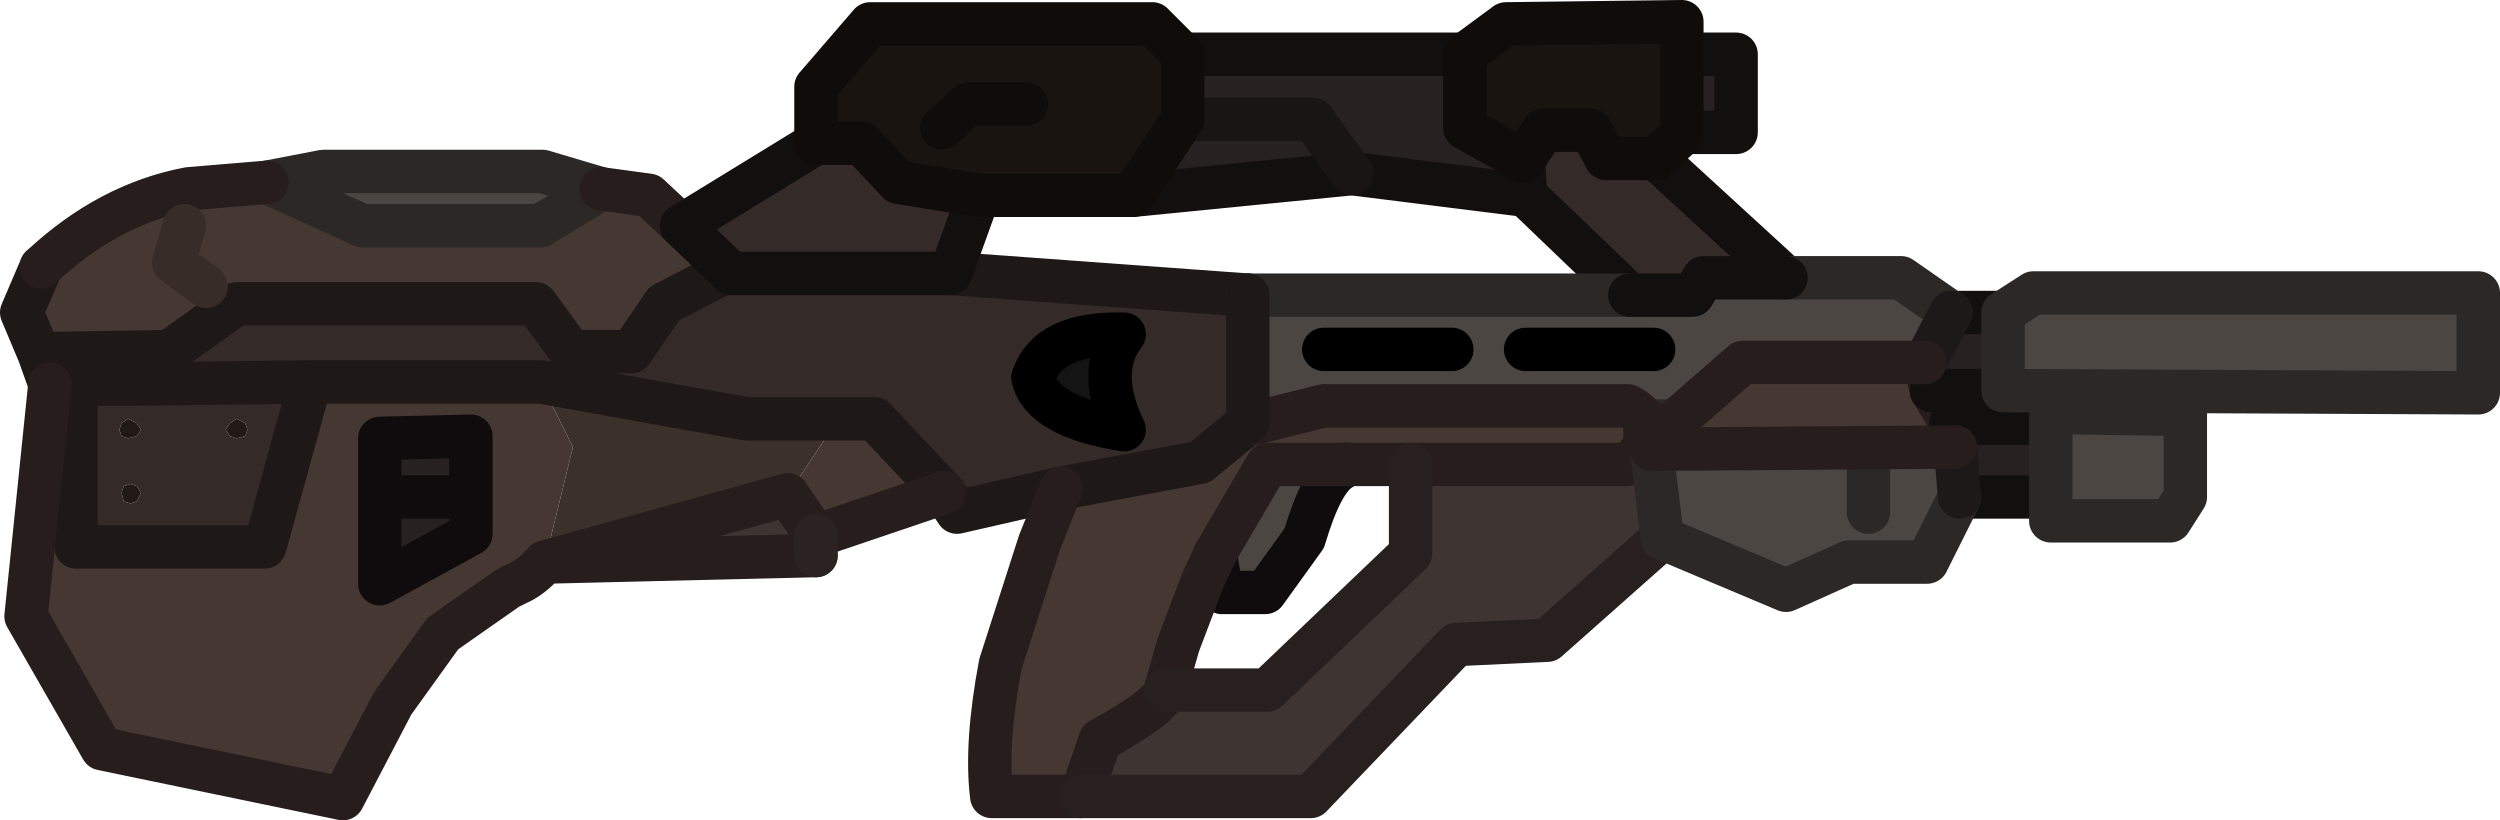 <?xml version="1.0" encoding="UTF-8" standalone="no"?>
<svg xmlns:ffdec="https://www.free-decompiler.com/flash" xmlns:xlink="http://www.w3.org/1999/xlink" ffdec:objectType="shape" height="18.9px" width="57.6px" xmlns="http://www.w3.org/2000/svg">
  <g transform="matrix(1.0, 0.0, 0.0, 1.0, 25.65, 8.1)">
    <path d="M12.4 2.25 L12.65 4.3 10.0 6.65 7.9 6.75 4.55 10.25 -0.75 10.25 -0.3 8.95 Q1.15 8.15 1.2 7.8 L3.55 7.8 6.85 4.65 6.85 2.6 11.85 2.6 12.0 2.5 12.25 2.15 12.25 1.6 12.95 1.6 12.4 2.25 M-6.85 4.25 L-6.85 4.7 -13.1 4.85 -7.5 3.3 -6.85 4.25" fill="#3e3431" fill-rule="evenodd" stroke="none"/>
    <path d="M8.1 -6.85 L8.1 -5.15 9.45 -4.4 9.5 -3.6 5.5 -4.1 0.45 -3.6 1.6 -5.35 1.6 -6.85 8.1 -6.85 M13.1 -5.05 L13.1 -6.85 14.35 -6.85 14.35 -5.05 13.1 -5.05 M1.6 -5.35 L4.6 -5.35 5.5 -4.1 4.6 -5.35 1.6 -5.35 M19.3 -0.9 L20.5 -0.9 20.5 0.9 18.85 0.9 18.7 0.25 19.3 -0.9 M19.3 1.65 L21.55 1.65 21.6 1.65 21.6 3.35 19.5 3.35 19.4 2.2 19.3 1.65 M-14.8 3.35 L-14.8 4.2 -16.9 5.35 -16.9 3.35 -14.8 3.35 -16.9 3.35 -16.9 2.0 -14.8 1.95 -14.8 3.35" fill="#272121" fill-rule="evenodd" stroke="none"/>
    <path d="M-19.5 -3.9 L-18.2 -4.15 -13.15 -4.15 -11.8 -3.75 -13.2 -2.9 -17.3 -2.9 -19.5 -3.9 M5.35 2.6 L5.25 2.7 Q4.8 2.95 4.4 4.3 L3.5 5.55 2.5 5.55 2.35 4.65 3.55 2.6 5.35 2.6" fill="#4b4642" fill-rule="evenodd" stroke="none"/>
    <path d="M18.85 0.9 L19.3 1.65 19.4 2.2 12.4 2.25 12.95 1.6 14.5 0.25 18.7 0.25 18.85 0.9 M-0.75 10.25 L-2.8 10.25 Q-2.95 9.05 -2.6 7.2 L-1.7 4.4 -1.2 3.15 2.0 2.55 3.1 1.65 3.25 1.65 4.85 1.25 11.85 1.25 Q12.15 1.4 12.25 1.6 L12.25 2.15 12.0 2.5 11.85 2.6 6.85 2.6 5.35 2.6 3.55 2.6 2.35 4.65 2.05 5.3 1.5 6.75 1.2 7.8 Q1.15 8.15 -0.3 8.95 L-0.75 10.25 M-3.9 3.25 L-6.85 4.25 -7.5 3.3 -6.6 1.95 -8.45 1.55 -5.5 1.55 -3.9 3.25 M-13.1 4.85 Q-13.4 5.2 -13.75 5.35 L-13.95 5.45 -15.45 6.5 -16.6 8.1 -17.75 10.3 -23.3 9.15 -25.05 6.1 -24.5 0.75 -23.9 0.75 -23.9 4.5 -19.55 4.5 -18.5 0.7 -13.2 0.7 -12.45 2.2 -13.1 4.85 M-24.75 0.05 L-25.15 -0.9 -24.7 -1.95 Q-23.15 -3.4 -21.3 -3.75 L-19.5 -3.9 -17.3 -2.9 -13.2 -2.9 -11.8 -3.75 -10.7 -3.6 -9.95 -2.9 -8.8 -1.8 -9.0 -1.8 -10.35 -1.1 -11.1 0.0 -12.5 0.0 -13.3 -1.1 -20.2 -1.1 -21.75 0.0 -24.75 0.05 M-16.9 3.35 L-16.9 5.35 -14.8 4.2 -14.8 3.35 -14.8 1.95 -16.9 2.0 -16.9 3.35" fill="#453832" fill-rule="evenodd" stroke="none"/>
    <path d="M0.25 -0.4 Q-0.4 0.45 0.25 1.8 -1.65 1.5 -1.85 0.6 -1.5 -0.45 0.25 -0.4" fill="#141414" fill-rule="evenodd" stroke="none"/>
    <path d="M9.45 -4.4 L9.9 -5.1 11.0 -5.1 11.35 -4.45 12.5 -4.45 15.5 -1.7 13.6 -1.7 13.35 -1.3 11.9 -1.3 9.5 -3.6 9.45 -4.4 M-6.85 -4.8 L-5.8 -4.8 -4.95 -3.9 -3.1 -3.6 -3.75 -1.8 3.1 -1.3 3.1 1.65 2.0 2.55 -1.2 3.15 -3.6 3.7 -3.9 3.25 -5.5 1.55 -8.45 1.55 -13.2 0.7 -18.5 0.7 -19.55 4.5 -23.9 4.5 -23.9 0.75 -23.55 0.75 -23.25 0.75 -22.55 0.75 -18.5 0.7 -22.55 0.75 -23.25 0.75 -23.55 0.75 -23.9 0.75 -24.5 0.75 -24.75 0.05 -21.75 0.0 -20.2 -1.1 -13.3 -1.1 -12.5 0.0 -11.1 0.0 -10.35 -1.1 -9.0 -1.8 -8.8 -1.8 -9.95 -2.9 -6.85 -4.8 M-8.8 -1.8 L-3.75 -1.8 -8.8 -1.8 M-20.2 2.0 L-20.0 1.95 -19.95 1.8 -20.0 1.65 -20.2 1.55 -20.35 1.65 -20.45 1.8 -20.35 1.95 -20.2 2.0 M-22.8 3.1 L-22.85 3.25 -22.8 3.45 -22.65 3.5 -22.5 3.45 -22.4 3.25 -22.5 3.1 -22.65 3.05 -22.8 3.1 M-22.4 1.8 L-22.5 1.65 -22.7 1.55 -22.85 1.65 -22.9 1.8 -22.85 1.95 -22.7 2.0 -22.5 1.95 -22.4 1.8 M0.25 -0.4 Q-1.5 -0.45 -1.85 0.6 -1.65 1.5 0.25 1.8 -0.4 0.45 0.25 -0.4" fill="#342a27" fill-rule="evenodd" stroke="none"/>
    <path d="M-8.45 1.55 L-6.6 1.95 -7.5 3.3 -13.1 4.85 -12.45 2.2 -13.2 0.7 -8.45 1.55" fill="#3c302a" fill-rule="evenodd" stroke="none"/>
    <path d="M8.1 -6.85 L9.05 -7.55 13.1 -7.6 13.1 -6.85 13.1 -5.05 13.1 -5.0 12.5 -4.45 11.35 -4.45 11.0 -5.1 9.9 -5.1 9.45 -4.4 8.1 -5.15 8.1 -6.85 M-6.85 -4.8 L-6.85 -6.1 -5.6 -7.55 0.9 -7.55 1.6 -6.85 1.6 -5.35 0.45 -3.6 -3.1 -3.6 -4.95 -3.9 -5.8 -4.8 -6.85 -4.8 M-2.0 -5.7 L-3.35 -5.7 -3.95 -5.15 -3.35 -5.7 -2.0 -5.7" fill="#19140f" fill-rule="evenodd" stroke="none"/>
    <path d="M-20.2 2.0 L-20.35 1.95 -20.45 1.8 -20.35 1.65 -20.2 1.55 -20.0 1.65 -19.95 1.8 -20.0 1.95 -20.2 2.0 M-22.4 1.8 L-22.5 1.95 -22.7 2.0 -22.85 1.95 -22.9 1.8 -22.85 1.65 -22.7 1.55 -22.5 1.65 -22.4 1.8 M-22.8 3.1 L-22.65 3.05 -22.5 3.1 -22.4 3.25 -22.5 3.45 -22.65 3.5 -22.8 3.45 -22.85 3.25 -22.8 3.1" fill="#201915" fill-rule="evenodd" stroke="none"/>
    <path d="M-19.5 -3.9 L-18.2 -4.15 -13.15 -4.15 -11.8 -3.75 -13.2 -2.9 -17.3 -2.9 -19.5 -3.9 M19.4 2.2 L19.3 1.65" fill="none" stroke="#2c2826" stroke-linecap="round" stroke-linejoin="round" stroke-width="1.0"/>
    <path d="M0.25 -0.4 Q-1.5 -0.45 -1.85 0.6 -1.65 1.5 0.25 1.8 -0.4 0.45 0.25 -0.4" fill="none" stroke="#000000" stroke-linecap="round" stroke-linejoin="round" stroke-width="1.0"/>
    <path d="M5.35 2.6 L5.25 2.7 Q4.8 2.95 4.4 4.3 L3.5 5.55 2.5 5.55 2.35 4.65 M-16.9 3.35 L-16.9 5.35 -14.8 4.2 -14.8 3.35 -16.9 3.35 -16.9 2.0 -14.8 1.95 -14.8 3.35" fill="none" stroke="#100c0d" stroke-linecap="round" stroke-linejoin="round" stroke-width="1.0"/>
    <path d="M-1.2 3.15 L-3.6 3.7 -3.9 3.25 -5.5 1.55 -8.45 1.55 -13.2 0.7 -18.5 0.7 -22.55 0.75 -23.25 0.75 -23.55 0.75 -23.9 0.75 -24.5 0.75 -24.75 0.05 -25.15 -0.9 -24.7 -1.95 M3.1 1.65 L2.0 2.55 -1.2 3.15 M3.1 -1.3 L-3.75 -1.8 M-8.8 -1.8 L-9.0 -1.8 -10.35 -1.1 -11.1 0.0 -12.5 0.0 -13.3 -1.1 -20.2 -1.1 -21.75 0.0 -24.75 0.05 M-23.9 0.75 L-23.9 4.5 -19.55 4.5 -18.5 0.7" fill="none" stroke="#1e1816" stroke-linecap="round" stroke-linejoin="round" stroke-width="1.0"/>
    <path d="M18.85 0.9 L19.3 1.65 M-0.75 10.25 L-2.8 10.25 Q-2.95 9.05 -2.6 7.2 L-1.7 4.4 -1.2 3.15 M-3.9 3.25 L-6.85 4.25 -7.5 3.3 -13.1 4.85 Q-13.4 5.2 -13.75 5.35 L-13.95 5.45 -15.45 6.5 -16.6 8.1 -17.75 10.3 -23.3 9.15 -25.05 6.1 -24.5 0.75 M-6.85 4.7 L-13.1 4.85 M-24.7 -1.95 Q-23.15 -3.4 -21.3 -3.75 L-19.5 -3.9 M-11.8 -3.75 L-10.7 -3.6 -9.95 -2.9 M18.7 0.25 L18.85 0.9 M12.25 1.6 L12.25 2.15 12.0 2.5 11.85 2.6 6.85 2.6 5.35 2.6 3.55 2.6 2.35 4.65 2.05 5.3 1.5 6.75 1.2 7.8 Q1.15 8.15 -0.3 8.95 L-0.75 10.25 M12.95 1.6 L12.4 2.25" fill="none" stroke="#271d1c" stroke-linecap="round" stroke-linejoin="round" stroke-width="1.0"/>
    <path d="M-6.85 4.25 L-6.85 4.7" fill="none" stroke="#2a2321" stroke-linecap="round" stroke-linejoin="round" stroke-width="1.0"/>
    <path d="M12.65 4.3 L10.0 6.65 7.9 6.75 4.55 10.25 -0.75 10.25 M6.85 2.6 L6.85 4.65 3.55 7.8 1.2 7.8" fill="none" stroke="#27201e" stroke-linecap="round" stroke-linejoin="round" stroke-width="1.0"/>
    <path d="M13.1 -6.85 L14.35 -6.85 14.35 -5.05 13.1 -5.05 M1.6 -6.85 L8.1 -6.85 M5.5 -4.1 L9.5 -3.6 9.45 -4.4 M0.45 -3.6 L5.5 -4.1 M15.5 -1.7 L12.5 -4.45 M9.5 -3.6 L11.9 -1.3 M19.3 -0.9 L20.5 -0.9 M20.5 0.9 L18.85 0.9 M19.3 1.65 L21.55 1.65 21.6 1.65 M21.6 3.35 L19.5 3.35 M-9.95 -2.9 L-6.85 -4.8 M-3.75 -1.8 L-8.8 -1.8 -9.95 -2.9 M-3.1 -3.6 L-3.75 -1.8" fill="none" stroke="#120f0f" stroke-linecap="round" stroke-linejoin="round" stroke-width="1.0"/>
    <path d="M5.5 -4.1 L4.6 -5.35 1.6 -5.35" fill="none" stroke="#191515" stroke-linecap="round" stroke-linejoin="round" stroke-width="1.0"/>
    <path d="M13.1 -6.85 L13.1 -7.6 9.05 -7.55 8.1 -6.85 8.1 -5.15 9.45 -4.4 9.9 -5.1 11.0 -5.1 11.35 -4.45 12.5 -4.45 13.1 -5.0 13.1 -5.05 13.1 -6.85 M1.6 -6.85 L0.9 -7.55 -5.6 -7.55 -6.85 -6.1 -6.85 -4.8 -5.8 -4.8 -4.95 -3.9 -3.1 -3.6 0.45 -3.6 1.6 -5.35 1.6 -6.85 M-3.95 -5.15 L-3.35 -5.7 -2.0 -5.7" fill="none" stroke="#100c0a" stroke-linecap="round" stroke-linejoin="round" stroke-width="1.0"/>
    <path d="M31.45 -1.35 L31.45 -0.9 31.45 0.6 31.45 0.95 20.5 0.9 20.5 -0.9 21.2 -1.35 31.45 -1.35" fill="#4b4642" fill-rule="evenodd" stroke="none"/>
    <path d="M31.45 -1.35 L21.2 -1.35 20.5 -0.9 20.5 0.9 31.45 0.95 31.45 0.6 31.45 -0.9 31.45 -1.35 Z" fill="none" stroke="#2c2826" stroke-linecap="round" stroke-linejoin="round" stroke-width="1.0"/>
    <path d="M24.35 3.9 L21.6 3.9 21.6 3.35 21.6 1.65 21.6 1.4 24.7 1.45 24.7 2.9 24.7 3.35 24.35 3.9" fill="#4b4642" fill-rule="evenodd" stroke="none"/>
    <path d="M24.35 3.9 L24.7 3.35 24.7 2.9 24.7 1.45 21.6 1.4 21.6 1.65 21.6 3.35 21.6 3.9 24.35 3.9 Z" fill="none" stroke="#2c2826" stroke-linecap="round" stroke-linejoin="round" stroke-width="1.0"/>
    <path d="M-20.9 -1.5 L-21.65 -2.05 -21.4 -2.9" fill="none" stroke="#382c29" stroke-linecap="round" stroke-linejoin="round" stroke-width="1.0"/>
    <path d="M3.1 -1.3 L11.9 -1.3 13.35 -1.3 13.6 -1.7 15.5 -1.7 18.15 -1.7 19.3 -0.9 18.7 0.25 14.5 0.25 12.95 1.6 12.25 1.6 Q12.15 1.4 11.85 1.25 L4.85 1.25 3.25 1.65 3.1 1.65 3.1 -1.3 M12.45 -0.05 L9.5 -0.05 12.45 -0.05 M7.8 -0.05 L4.85 -0.05 7.8 -0.05 M17.4 3.7 L17.4 2.55 17.4 3.7 M19.4 2.2 L19.5 3.35 18.75 4.85 16.95 4.85 15.5 5.5 12.65 4.3 12.4 2.25 19.4 2.2" fill="#4b4642" fill-rule="evenodd" stroke="none"/>
    <path d="M4.85 -0.05 L7.8 -0.05 M9.5 -0.05 L12.45 -0.05" fill="none" stroke="#000000" stroke-linecap="round" stroke-linejoin="round" stroke-width="1.0"/>
    <path d="M3.1 -1.3 L11.9 -1.3 M15.5 -1.7 L18.15 -1.7 19.3 -0.9 M12.95 1.6 L12.25 1.6 M17.4 2.55 L17.4 3.7 M19.5 3.35 L18.75 4.85 16.95 4.85 15.5 5.5 12.65 4.3 12.4 2.25" fill="none" stroke="#2c2826" stroke-linecap="round" stroke-linejoin="round" stroke-width="1.0"/>
    <path d="M11.9 -1.3 L13.35 -1.3 13.6 -1.7 15.5 -1.7" fill="none" stroke="#120f0f" stroke-linecap="round" stroke-linejoin="round" stroke-width="1.0"/>
    <path d="M19.3 -0.9 L18.7 0.25 M19.4 2.2 L19.5 3.35" fill="none" stroke="#1c1918" stroke-linecap="round" stroke-linejoin="round" stroke-width="1.0"/>
    <path d="M18.7 0.25 L14.5 0.25 12.95 1.6 M12.25 1.6 Q12.15 1.4 11.85 1.25 L4.85 1.25 3.25 1.65 3.1 1.65 M12.4 2.25 L19.4 2.2" fill="none" stroke="#271d1c" stroke-linecap="round" stroke-linejoin="round" stroke-width="1.0"/>
    <path d="M3.1 1.65 L3.1 -1.3" fill="none" stroke="#1e1816" stroke-linecap="round" stroke-linejoin="round" stroke-width="1.0"/>
  </g>
</svg>
